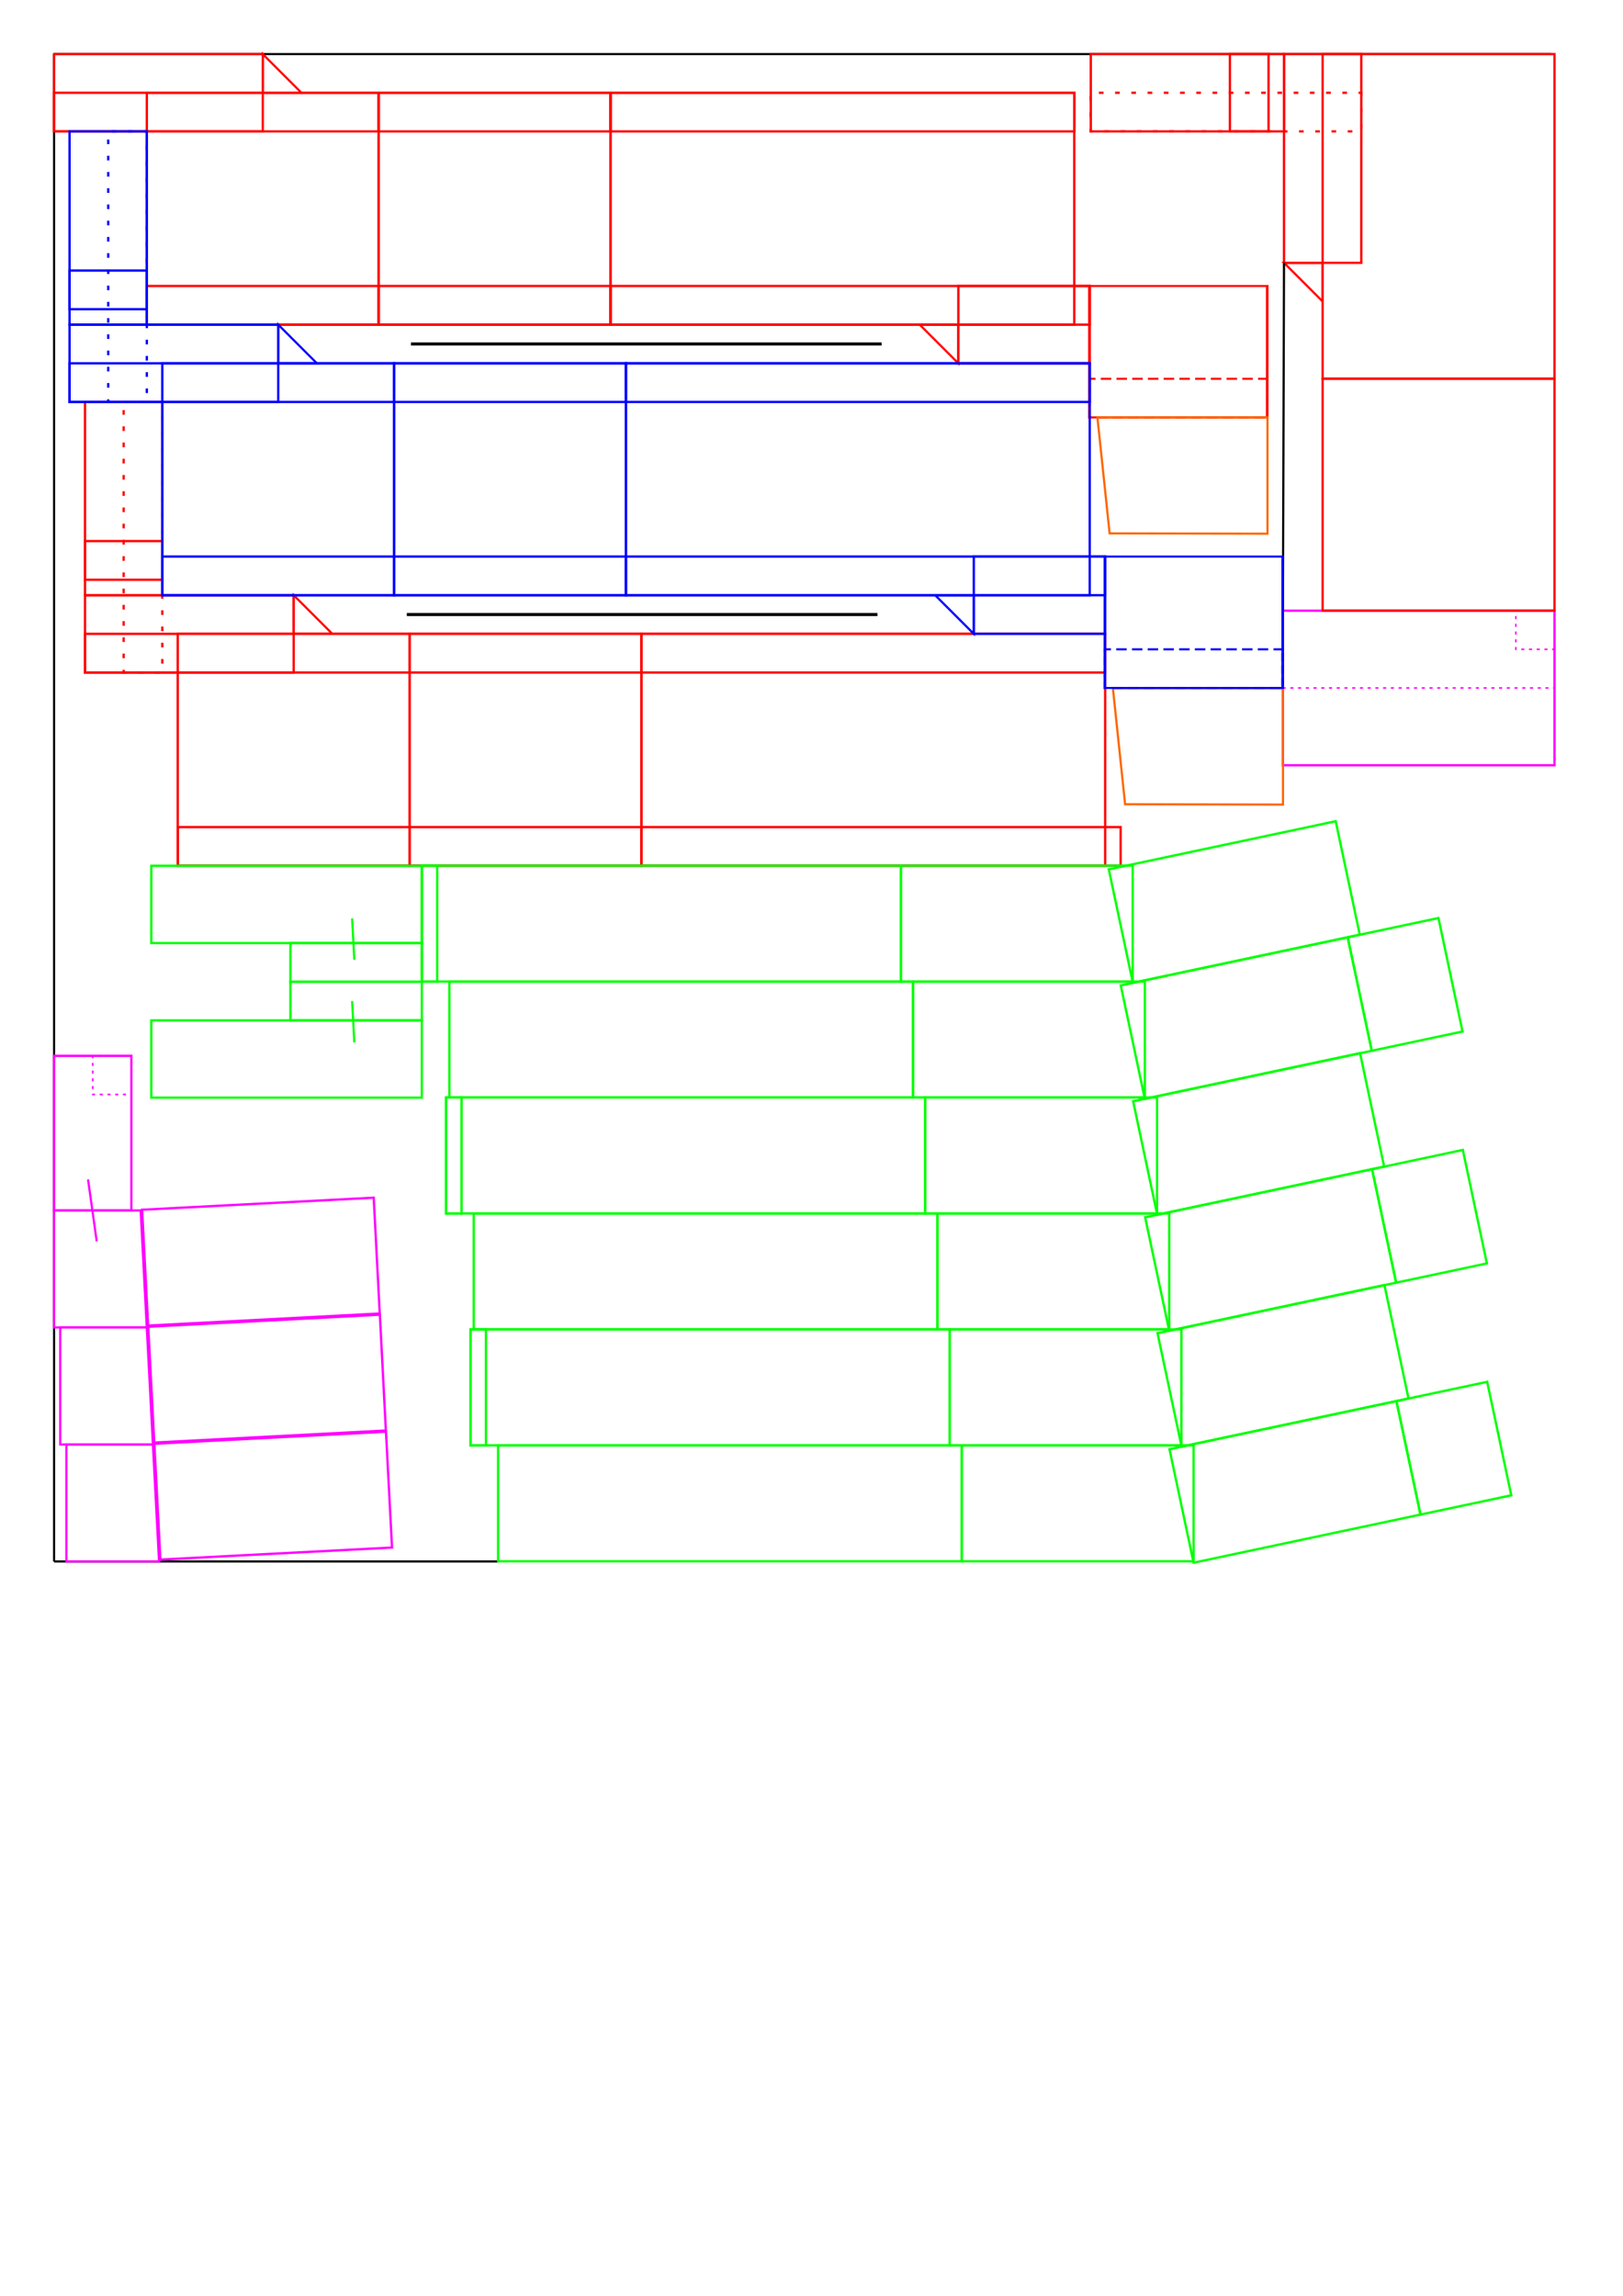 <?xml version="1.0" encoding="UTF-8" standalone="no"?>
<!-- Created with Inkscape (http://www.inkscape.org/) -->

<svg
   xmlns:dc="http://purl.org/dc/elements/1.1/"
   xmlns:cc="http://creativecommons.org/ns#"
   xmlns:rdf="http://www.w3.org/1999/02/22-rdf-syntax-ns#"
   xmlns:svg="http://www.w3.org/2000/svg"
   xmlns="http://www.w3.org/2000/svg"
   xmlns:sodipodi="http://sodipodi.sourceforge.net/DTD/sodipodi-0.dtd"
   xmlns:inkscape="http://www.inkscape.org/namespaces/inkscape"
   width="210mm"
   height="297mm"
   viewBox="0 0 744.094 1052.362"
   id="svg10705"
   version="1.1"
   inkscape:version="0.91 r13725"
   sodipodi:docname="miniphaser_P3.svg">
  <defs
     id="defs10707" />
  <sodipodi:namedview
     id="base"
     pagecolor="#ffffff"
     bordercolor="#666666"
     borderopacity="1.0"
     inkscape:pageopacity="0.0"
     inkscape:pageshadow="2"
     inkscape:zoom="1.6250272"
     inkscape:cx="543.8622"
     inkscape:cy="710.9902"
     inkscape:document-units="mm"
     inkscape:current-layer="layer1"
     showgrid="false"
     inkscape:object-paths="true"
     inkscape:snap-intersection-paths="true"
     inkscape:object-nodes="true"
     inkscape:snap-smooth-nodes="true"
     inkscape:snap-midpoints="false"
     inkscape:window-width="1280"
     inkscape:window-height="697"
     inkscape:window-x="-8"
     inkscape:window-y="-8"
     inkscape:window-maximized="1"
     inkscape:snap-global="true"
     inkscape:snap-object-midpoints="true"
     showguides="true"
     inkscape:snap-others="false"
     inkscape:snap-page="true"
     inkscape:snap-bbox="false"
     inkscape:bbox-nodes="true" />
  <g
     inkscape:label="Layer 1"
     inkscape:groupmode="layer"
     id="layer1">
    <path
       style="fill:none;fill-rule:evenodd;stroke:#000000;stroke-width:1px;stroke-linecap:butt;stroke-linejoin:miter;stroke-opacity:1"
       d="m 24.803,24.803 0,690.945"
       id="path5210"
       inkscape:connector-curvature="0" />
    <path
       style="fill:none;fill-rule:evenodd;stroke:#000000;stroke-width:1px;stroke-linecap:butt;stroke-linejoin:miter;stroke-opacity:1"
       d="m 24.803,24.803 686.315,0"
       id="path9193"
       inkscape:connector-curvature="0" />
    <g
       id="g9644"
       transform="translate(0,220)">
      <g
         id="g6057"
         transform="matrix(0,-1,-1,0,1133.549,995.584)">
        <rect
           transform="scale(-1,-1)"
           y="-853.628"
           x="-1173.064"
           height="212.598"
           width="17.717"
           id="rect6059"
           style="fill:none;fill-opacity:1;stroke:#ff0000;stroke-width:1.063;stroke-linecap:square;stroke-miterlimit:4;stroke-dasharray:none;stroke-dashoffset:0;stroke-opacity:1" />
        <rect
           transform="scale(-1,-1)"
           style="fill:none;fill-opacity:1;stroke:#ff0000;stroke-width:1.063;stroke-linecap:square;stroke-miterlimit:4;stroke-dasharray:none;stroke-dashoffset:0;stroke-opacity:1"
           id="rect6061"
           width="17.717"
           height="219.685"
           x="-1084.481"
           y="-853.628" />
        <rect
           transform="scale(-1,-1)"
           y="-694.179"
           x="-1084.481"
           height="60.236"
           width="35.433"
           id="rect6063"
           style="fill:none;fill-opacity:1;stroke:#ff0000;stroke-width:1.063;stroke-linecap:square;stroke-miterlimit:4;stroke-dasharray:none;stroke-dashoffset:0;stroke-opacity:1" />
        <path
           inkscape:connector-curvature="0"
           id="path6065"
           d="m 1066.765,711.896 -17.716,-17.717 17.716,0 z"
           style="fill:none;fill-rule:evenodd;stroke:#ff0000;stroke-width:1px;stroke-linecap:butt;stroke-linejoin:miter;stroke-opacity:1" />
        <rect
           y="-853.628"
           x="-1173.064"
           height="212.598"
           width="106.299"
           id="rect6067"
           style="fill:none;fill-opacity:1;stroke:#ff0000;stroke-width:1.063;stroke-linecap:square;stroke-miterlimit:4;stroke-dasharray:none;stroke-dashoffset:0;stroke-opacity:1"
           transform="scale(-1,-1)" />
      </g>
      <g
         transform="matrix(0,-1,-1,0,1133.549,995.584)"
         id="g6077">
        <rect
           transform="scale(-1,-1)"
           style="fill:none;fill-opacity:1;stroke:#ff0000;stroke-width:1.063;stroke-linecap:square;stroke-miterlimit:4;stroke-dasharray:none;stroke-dashoffset:0;stroke-opacity:1"
           id="rect6079"
           width="106.299"
           height="106.299"
           x="-1173.064"
           y="-959.927" />
        <rect
           style="fill:none;fill-opacity:1;stroke:#ff0000;stroke-width:1.063;stroke-linecap:square;stroke-miterlimit:4;stroke-dasharray:none;stroke-dashoffset:0;stroke-opacity:1"
           id="rect6081"
           width="17.717"
           height="106.299"
           x="-1173.064"
           y="-959.927"
           transform="scale(-1,-1)" />
        <rect
           transform="scale(-1,-1)"
           y="-959.927"
           x="-1084.481"
           height="106.299"
           width="17.717"
           id="rect6083"
           style="fill:none;fill-opacity:1;stroke:#ff0000;stroke-width:1.063;stroke-linecap:square;stroke-miterlimit:4;stroke-dasharray:none;stroke-dashoffset:0;stroke-opacity:1" />
      </g>
      <rect
         transform="matrix(0,-1,-1,0,0,0)"
         y="-173.622"
         x="71.181"
         height="106.299"
         width="17.717"
         id="rect6087"
         style="fill:none;fill-opacity:1;stroke:#ff0000;stroke-width:1.063;stroke-linecap:square;stroke-miterlimit:4;stroke-dasharray:none;stroke-dashoffset:0;stroke-opacity:1" />
      <rect
         transform="matrix(0,-1,-1,0,0,0)"
         style="fill:none;fill-opacity:1;stroke:#ff0000;stroke-width:1.063;stroke-linecap:square;stroke-miterlimit:4;stroke-dasharray:none;stroke-dashoffset:0;stroke-opacity:1"
         id="rect6089"
         width="106.299"
         height="106.299"
         x="71.181"
         y="-173.622" />
      <rect
         transform="matrix(0,-1,-1,0,0,0)"
         style="fill:none;fill-opacity:1;stroke:#ff0000;stroke-width:1.063;stroke-linecap:square;stroke-miterlimit:4;stroke-dasharray:none;stroke-dashoffset:0;stroke-opacity:1"
         id="rect6091"
         width="17.717"
         height="148.819"
         x="159.764"
         y="-173.622" />
      <g
         id="g9639">
        <g
           id="g6129"
           transform="matrix(0,-1,-1.278,0,1309.644,1566.686)">
          <rect
             y="-1613.064"
             x="570.163"
             height="17.716"
             width="63.78"
             id="rect6071"
             style="fill:none;fill-opacity:1;stroke:#ff0000;stroke-width:0.94;stroke-linecap:square;stroke-miterlimit:4;stroke-dasharray:2.821, 2.821;stroke-dashoffset:0;stroke-opacity:1"
             transform="matrix(0,1,-1,0,0,0)" />
          <rect
             transform="matrix(0,1,-1,0,0,0)"
             style="fill:none;fill-opacity:1;stroke:#ff0000;stroke-width:0.94;stroke-linecap:square;stroke-miterlimit:4;stroke-dasharray:none;stroke-dashoffset:0;stroke-opacity:1"
             id="rect6075"
             width="63.78"
             height="60.236"
             x="570.163"
             y="-1655.584" />
        </g>
      </g>
      <g
         transform="translate(56.693,125.472)"
         id="g8924">
        <rect
           y="-63.78"
           x="285.236"
           height="95.669"
           width="35.433"
           id="rect6624-5"
           style="fill:none;fill-opacity:1;stroke:#ff0000;stroke-width:1.063;stroke-linecap:square;stroke-miterlimit:4;stroke-dasharray:none;stroke-dashoffset:0;stroke-opacity:1"
           transform="matrix(0,-1,-1,0,0,0)" />
        <path
           inkscape:connector-curvature="0"
           id="path6632-4"
           d="m 81.496,-302.953 -17.717,-17.717 0,17.717 z"
           style="fill:none;fill-rule:evenodd;stroke:#ff0000;stroke-width:1px;stroke-linecap:butt;stroke-linejoin:miter;stroke-opacity:1" />
      </g>
    </g>
    <g
       id="g6157"
       transform="translate(155.984,-17.717)">
      <g
         transform="translate(571.102,-5.22e-5)"
         id="g6159">
        <rect
           style="fill:none;fill-opacity:1;stroke:#ff0000;stroke-width:1.063;stroke-linecap:square;stroke-miterlimit:4;stroke-dasharray:none;stroke-dashoffset:0;stroke-opacity:1"
           id="rect6161"
           width="17.717"
           height="212.598"
           x="-1173.064"
           y="-853.628"
           transform="scale(-1,-1)" />
        <rect
           y="-853.628"
           x="-1084.481"
           height="219.685"
           width="17.717"
           id="rect6163"
           style="fill:none;fill-opacity:1;stroke:#ff0000;stroke-width:1.063;stroke-linecap:square;stroke-miterlimit:4;stroke-dasharray:none;stroke-dashoffset:0;stroke-opacity:1"
           transform="scale(-1,-1)" />
        <rect
           style="fill:none;fill-opacity:1;stroke:#ff0000;stroke-width:1.063;stroke-linecap:square;stroke-miterlimit:4;stroke-dasharray:none;stroke-dashoffset:0;stroke-opacity:1"
           id="rect6165"
           width="35.433"
           height="60.236"
           x="-1084.481"
           y="-694.179"
           transform="scale(-1,-1)" />
        <path
           style="fill:none;fill-rule:evenodd;stroke:#ff0000;stroke-width:1px;stroke-linecap:butt;stroke-linejoin:miter;stroke-opacity:1"
           d="m 1066.765,711.896 -17.716,-17.717 17.716,0 z"
           id="path6167"
           inkscape:connector-curvature="0" />
        <rect
           transform="scale(-1,-1)"
           style="fill:none;fill-opacity:1;stroke:#ff0000;stroke-width:1.063;stroke-linecap:square;stroke-miterlimit:4;stroke-dasharray:none;stroke-dashoffset:0;stroke-opacity:1"
           id="rect6169"
           width="106.299"
           height="212.598"
           x="-1173.064"
           y="-853.628" />
      </g>
      <g
         id="g6171">
        <rect
           y="-1613.064"
           x="570.163"
           height="17.716"
           width="63.78"
           id="rect6173"
           style="fill:none;fill-opacity:1;stroke:#ff0000;stroke-width:1.063;stroke-linecap:square;stroke-miterlimit:4;stroke-dasharray:3.189, 3.189;stroke-dashoffset:0;stroke-opacity:1"
           transform="matrix(0,1,-1,0,0,0)" />
        <rect
           transform="matrix(0,1,-1,0,0,0)"
           style="fill:none;fill-opacity:1;stroke:#ff0000;stroke-width:1.063;stroke-linecap:square;stroke-miterlimit:4;stroke-dasharray:none;stroke-dashoffset:0;stroke-opacity:1"
           id="rect6175"
           width="63.78"
           height="60.236"
           x="570.163"
           y="-1655.584" />
      </g>
      <g
         id="g6177"
         transform="translate(571.102,-1.132e-4)">
        <rect
           y="-959.927"
           x="-1173.064"
           height="106.299"
           width="106.299"
           id="rect6179"
           style="fill:none;fill-opacity:1;stroke:#ff0000;stroke-width:1.063;stroke-linecap:square;stroke-miterlimit:4;stroke-dasharray:none;stroke-dashoffset:0;stroke-opacity:1"
           transform="scale(-1,-1)" />
        <rect
           transform="scale(-1,-1)"
           y="-959.927"
           x="-1173.064"
           height="106.299"
           width="17.717"
           id="rect6181"
           style="fill:none;fill-opacity:1;stroke:#ff0000;stroke-width:1.063;stroke-linecap:square;stroke-miterlimit:4;stroke-dasharray:none;stroke-dashoffset:0;stroke-opacity:1" />
        <rect
           style="fill:none;fill-opacity:1;stroke:#ff0000;stroke-width:1.063;stroke-linecap:square;stroke-miterlimit:4;stroke-dasharray:none;stroke-dashoffset:0;stroke-opacity:1"
           id="rect6183"
           width="17.717"
           height="106.299"
           x="-1084.481"
           y="-959.927"
           transform="scale(-1,-1)" />
      </g>
      <g
         transform="translate(837.113,776.488)"
         id="g6185">
        <rect
           y="183.44"
           x="800.754"
           height="106.299"
           width="17.717"
           id="rect6187"
           style="fill:none;fill-opacity:1;stroke:#ff0000;stroke-width:1.063;stroke-linecap:square;stroke-miterlimit:4;stroke-dasharray:none;stroke-dashoffset:0;stroke-opacity:1" />
        <rect
           style="fill:none;fill-opacity:1;stroke:#ff0000;stroke-width:1.063;stroke-linecap:square;stroke-miterlimit:4;stroke-dasharray:none;stroke-dashoffset:0;stroke-opacity:1"
           id="rect6189"
           width="106.299"
           height="106.299"
           x="800.755"
           y="183.44" />
        <rect
           style="fill:none;fill-opacity:1;stroke:#ff0000;stroke-width:1.063;stroke-linecap:square;stroke-miterlimit:4;stroke-dasharray:none;stroke-dashoffset:0;stroke-opacity:1"
           id="rect6191"
           width="17.717"
           height="148.819"
           x="889.337"
           y="183.44" />
        <rect
           y="236.589"
           x="889.337"
           height="95.669"
           width="35.433"
           id="rect6193"
           style="fill:none;fill-opacity:1;stroke:#ff0000;stroke-width:1.063;stroke-linecap:square;stroke-miterlimit:4;stroke-dasharray:none;stroke-dashoffset:0;stroke-opacity:1" />
        <rect
           y="889.337"
           x="-314.542"
           height="124.016"
           width="17.717"
           id="rect6195"
           style="fill:none;fill-opacity:1;stroke:#ff0000;stroke-width:1.063;stroke-linecap:square;stroke-miterlimit:4;stroke-dasharray:1.063, 6.378;stroke-dashoffset:0;stroke-opacity:1"
           transform="matrix(0,-1,1,0,0,0)" />
        <rect
           transform="matrix(0,-1,1,0,0,0)"
           style="fill:none;fill-opacity:1;stroke:#ff0000;stroke-width:1.063;stroke-linecap:square;stroke-miterlimit:4;stroke-dasharray:none;stroke-dashoffset:0;stroke-opacity:1"
           id="rect6197"
           width="35.433"
           height="88.583"
           x="-332.258"
           y="924.77" />
        <rect
           y="296.825"
           x="931.857"
           height="35.433"
           width="17.717"
           id="rect6199"
           style="fill:none;fill-opacity:1;stroke:#ff0000;stroke-width:1.063;stroke-linecap:square;stroke-miterlimit:4;stroke-dasharray:none;stroke-dashoffset:0;stroke-opacity:1" />
        <path
           inkscape:connector-curvature="0"
           id="path6201"
           d="m 907.054,218.873 17.717,17.717 -17.717,0 z"
           style="fill:none;fill-rule:evenodd;stroke:#ff0000;stroke-width:1px;stroke-linecap:butt;stroke-linejoin:miter;stroke-opacity:1" />
      </g>
    </g>
    <g
       id="g6133-1"
       transform="translate(629.537,0.462)">
      <g
         id="g6057-9"
         transform="translate(571.102,-5.22e-5)">
        <rect
           transform="scale(-1,-1)"
           y="-853.628"
           x="-1173.064"
           height="212.598"
           width="17.717"
           id="rect6059-8"
           style="fill:none;fill-opacity:1;stroke:#ff0000;stroke-width:1.063;stroke-linecap:square;stroke-miterlimit:4;stroke-dasharray:none;stroke-dashoffset:0;stroke-opacity:1" />
        <rect
           transform="scale(-1,-1)"
           style="fill:none;fill-opacity:1;stroke:#ff0000;stroke-width:1.063;stroke-linecap:square;stroke-miterlimit:4;stroke-dasharray:none;stroke-dashoffset:0;stroke-opacity:1"
           id="rect6061-6"
           width="17.717"
           height="219.685"
           x="-1084.481"
           y="-853.628" />
        <rect
           transform="scale(-1,-1)"
           y="-694.179"
           x="-1084.481"
           height="60.236"
           width="35.433"
           id="rect6063-5"
           style="fill:none;fill-opacity:1;stroke:#ff0000;stroke-width:1.063;stroke-linecap:square;stroke-miterlimit:4;stroke-dasharray:none;stroke-dashoffset:0;stroke-opacity:1" />
        <path
           inkscape:connector-curvature="0"
           id="path6065-9"
           d="m 1066.765,711.896 -17.716,-17.717 17.716,0 z"
           style="fill:none;fill-rule:evenodd;stroke:#ff0000;stroke-width:1px;stroke-linecap:butt;stroke-linejoin:miter;stroke-opacity:1" />
        <rect
           y="-853.628"
           x="-1173.064"
           height="212.598"
           width="106.299"
           id="rect6067-0"
           style="fill:none;fill-opacity:1;stroke:#ff0000;stroke-width:1.063;stroke-linecap:square;stroke-miterlimit:4;stroke-dasharray:none;stroke-dashoffset:0;stroke-opacity:1"
           transform="scale(-1,-1)" />
      </g>
      <g
         id="g6129-2">
        <rect
           transform="matrix(0,1,-1,0,0,0)"
           style="fill:none;fill-opacity:1;stroke:#ff0000;stroke-width:1.063;stroke-linecap:square;stroke-miterlimit:4;stroke-dasharray:3.189, 3.189;stroke-dashoffset:0;stroke-opacity:1"
           id="rect6071-0"
           width="63.78"
           height="17.716"
           x="570.163"
           y="-1613.064" />
        <rect
           y="-1655.584"
           x="570.163"
           height="60.236"
           width="63.78"
           id="rect6075-0"
           style="fill:none;fill-opacity:1;stroke:#ff0000;stroke-width:1.063;stroke-linecap:square;stroke-miterlimit:4;stroke-dasharray:none;stroke-dashoffset:0;stroke-opacity:1"
           transform="matrix(0,1,-1,0,0,0)" />
      </g>
      <g
         transform="translate(571.102,-1.132e-4)"
         id="g6077-0">
        <rect
           transform="scale(-1,-1)"
           style="fill:none;fill-opacity:1;stroke:#ff0000;stroke-width:1.063;stroke-linecap:square;stroke-miterlimit:4;stroke-dasharray:none;stroke-dashoffset:0;stroke-opacity:1"
           id="rect6079-2"
           width="106.299"
           height="106.299"
           x="-1173.064"
           y="-959.927" />
        <rect
           style="fill:none;fill-opacity:1;stroke:#ff0000;stroke-width:1.063;stroke-linecap:square;stroke-miterlimit:4;stroke-dasharray:none;stroke-dashoffset:0;stroke-opacity:1"
           id="rect6081-0"
           width="17.717"
           height="106.299"
           x="-1173.064"
           y="-959.927"
           transform="scale(-1,-1)" />
        <rect
           transform="scale(-1,-1)"
           y="-959.927"
           x="-1084.481"
           height="106.299"
           width="17.717"
           id="rect6083-9"
           style="fill:none;fill-opacity:1;stroke:#ff0000;stroke-width:1.063;stroke-linecap:square;stroke-miterlimit:4;stroke-dasharray:none;stroke-dashoffset:0;stroke-opacity:1" />
      </g>
      <g
         id="g6085-1"
         transform="translate(837.113,776.488)">
        <rect
           style="fill:none;fill-opacity:1;stroke:#ff0000;stroke-width:1.063;stroke-linecap:square;stroke-miterlimit:4;stroke-dasharray:none;stroke-dashoffset:0;stroke-opacity:1"
           id="rect6087-7"
           width="17.717"
           height="106.299"
           x="800.754"
           y="183.44" />
        <rect
           y="183.44"
           x="800.755"
           height="106.299"
           width="106.299"
           id="rect6089-2"
           style="fill:none;fill-opacity:1;stroke:#ff0000;stroke-width:1.063;stroke-linecap:square;stroke-miterlimit:4;stroke-dasharray:none;stroke-dashoffset:0;stroke-opacity:1" />
        <rect
           y="183.44"
           x="889.337"
           height="148.819"
           width="17.717"
           id="rect6091-9"
           style="fill:none;fill-opacity:1;stroke:#ff0000;stroke-width:1.063;stroke-linecap:square;stroke-miterlimit:4;stroke-dasharray:none;stroke-dashoffset:0;stroke-opacity:1" />
        <rect
           style="fill:none;fill-opacity:1;stroke:#ff0000;stroke-width:1.063;stroke-linecap:square;stroke-miterlimit:4;stroke-dasharray:none;stroke-dashoffset:0;stroke-opacity:1"
           id="rect6093-4"
           width="35.433"
           height="95.669"
           x="889.337"
           y="236.589" />
        <rect
           transform="matrix(0,-1,1,0,0,0)"
           style="fill:none;fill-opacity:1;stroke:#ff0000;stroke-width:1.063;stroke-linecap:square;stroke-miterlimit:4;stroke-dasharray:1.063, 6.378;stroke-dashoffset:0;stroke-opacity:1"
           id="rect6095-1"
           width="17.717"
           height="124.016"
           x="-314.542"
           y="889.337" />
        <rect
           y="924.77"
           x="-332.258"
           height="88.583"
           width="35.433"
           id="rect6097-2"
           style="fill:none;fill-opacity:1;stroke:#ff0000;stroke-width:1.063;stroke-linecap:square;stroke-miterlimit:4;stroke-dasharray:none;stroke-dashoffset:0;stroke-opacity:1"
           transform="matrix(0,-1,1,0,0,0)" />
        <rect
           style="fill:none;fill-opacity:1;stroke:#ff0000;stroke-width:1.063;stroke-linecap:square;stroke-miterlimit:4;stroke-dasharray:none;stroke-dashoffset:0;stroke-opacity:1"
           id="rect6099-1"
           width="17.717"
           height="35.433"
           x="931.857"
           y="296.825" />
        <path
           style="fill:none;fill-rule:evenodd;stroke:#ff0000;stroke-width:1px;stroke-linecap:butt;stroke-linejoin:miter;stroke-opacity:1"
           d="m 907.054,218.873 17.717,17.717 -17.717,0 z"
           id="path6101-8"
           inkscape:connector-curvature="0" />
      </g>
    </g>
    <g
       id="g8026"
       transform="translate(-29.718,1.392)">
      <rect
         transform="scale(-1,-1)"
         y="-472.425"
         x="-1805.148"
         height="35.433"
         width="124.016"
         id="rect8022"
         style="fill:none;fill-opacity:1;stroke:#00ff00;stroke-width:1.063;stroke-linecap:square;stroke-miterlimit:4;stroke-dasharray:none;stroke-dashoffset:0;stroke-opacity:1" />
      <rect
         style="fill:none;fill-opacity:1;stroke:#00ff00;stroke-width:1.063;stroke-linecap:square;stroke-miterlimit:4;stroke-dasharray:none;stroke-dashoffset:0;stroke-opacity:1"
         id="rect8024"
         width="60.236"
         height="17.717"
         x="-1805.148"
         y="-490.141"
         transform="scale(-1,-1)" />
    </g>
    <rect
       style="fill:none;fill-opacity:1;stroke:#00ff00;stroke-width:1.063;stroke-linecap:square;stroke-miterlimit:4;stroke-dasharray:none;stroke-dashoffset:0;stroke-opacity:1"
       id="rect5222"
       width="53.15"
       height="63.78"
       x="-491.533"
       y="1775.43"
       transform="matrix(0,-1,1,0,0,0)" />
    <g
       id="g7602"
       transform="matrix(-1,0,0,1,878.268,23.543)">
      <rect
         y="-584.173"
         x="355.591"
         height="219.685"
         width="17.717"
         id="rect6544"
         style="fill:none;fill-opacity:1;stroke:#ff0000;stroke-width:1.063;stroke-linecap:square;stroke-miterlimit:4;stroke-dasharray:none;stroke-dashoffset:0;stroke-opacity:1"
         transform="matrix(0,1,-1,0,0,0)" />
      <rect
         transform="matrix(0,1,-1,0,0,0)"
         style="fill:none;fill-opacity:1;stroke:#ff0000;stroke-width:1.063;stroke-linecap:square;stroke-miterlimit:4;stroke-dasharray:none;stroke-dashoffset:0;stroke-opacity:1"
         id="rect6550"
         width="106.299"
         height="212.598"
         x="267.008"
         y="-584.173" />
      <g
         transform="translate(120,-20)"
         id="g7586">
        <rect
           transform="matrix(0,1,-1,0,0,0)"
           y="-464.173"
           x="287.008"
           height="212.598"
           width="17.717"
           id="rect6542"
           style="fill:none;fill-opacity:1;stroke:#ff0000;stroke-width:1.063;stroke-linecap:square;stroke-miterlimit:4;stroke-dasharray:none;stroke-dashoffset:0;stroke-opacity:1" />
        <g
           id="g6558"
           transform="matrix(0,-1,1,0,-389.455,1460.072)">
          <rect
             y="-959.927"
             x="-1173.064"
             height="106.299"
             width="106.299"
             id="rect6560"
             style="fill:none;fill-opacity:1;stroke:#ff0000;stroke-width:1.063;stroke-linecap:square;stroke-miterlimit:4;stroke-dasharray:none;stroke-dashoffset:0;stroke-opacity:1"
             transform="scale(-1,-1)" />
          <rect
             transform="scale(-1,-1)"
             y="-959.927"
             x="-1173.064"
             height="106.299"
             width="17.717"
             id="rect6562"
             style="fill:none;fill-opacity:1;stroke:#ff0000;stroke-width:1.063;stroke-linecap:square;stroke-miterlimit:4;stroke-dasharray:none;stroke-dashoffset:0;stroke-opacity:1" />
          <rect
             style="fill:none;fill-opacity:1;stroke:#ff0000;stroke-width:1.063;stroke-linecap:square;stroke-miterlimit:4;stroke-dasharray:none;stroke-dashoffset:0;stroke-opacity:1"
             id="rect6564"
             width="17.717"
             height="106.299"
             x="-1084.481"
             y="-959.927"
             transform="scale(-1,-1)" />
        </g>
        <g
           transform="matrix(0,-1,1,0,387.033,1194.062)"
           id="g6566">
          <rect
             y="183.44"
             x="800.754"
             height="106.299"
             width="17.717"
             id="rect6568"
             style="fill:none;fill-opacity:1;stroke:#ff0000;stroke-width:1.063;stroke-linecap:square;stroke-miterlimit:4;stroke-dasharray:none;stroke-dashoffset:0;stroke-opacity:1" />
          <rect
             style="fill:none;fill-opacity:1;stroke:#ff0000;stroke-width:1.063;stroke-linecap:square;stroke-miterlimit:4;stroke-dasharray:none;stroke-dashoffset:0;stroke-opacity:1"
             id="rect6570"
             width="106.299"
             height="106.299"
             x="800.755"
             y="183.44" />
          <rect
             style="fill:none;fill-opacity:1;stroke:#ff0000;stroke-width:1.063;stroke-linecap:square;stroke-miterlimit:4;stroke-dasharray:none;stroke-dashoffset:0;stroke-opacity:1"
             id="rect6572"
             width="17.717"
             height="148.819"
             x="889.337"
             y="183.44" />
          <rect
             y="236.589"
             x="889.337"
             height="95.669"
             width="35.433"
             id="rect6574"
             style="fill:none;fill-opacity:1;stroke:#ff0000;stroke-width:1.063;stroke-linecap:square;stroke-miterlimit:4;stroke-dasharray:none;stroke-dashoffset:0;stroke-opacity:1" />
          <rect
             y="889.337"
             x="-314.542"
             height="124.016"
             width="17.717"
             id="rect6576"
             style="fill:none;fill-opacity:1;stroke:#ff0000;stroke-width:1.063;stroke-linecap:square;stroke-miterlimit:4;stroke-dasharray:1.063, 6.378;stroke-dashoffset:0;stroke-opacity:1"
             transform="matrix(0,-1,1,0,0,0)" />
          <rect
             transform="matrix(0,-1,1,0,0,0)"
             style="fill:none;fill-opacity:1;stroke:#ff0000;stroke-width:1.063;stroke-linecap:square;stroke-miterlimit:4;stroke-dasharray:none;stroke-dashoffset:0;stroke-opacity:1"
             id="rect6578"
             width="35.433"
             height="88.583"
             x="-332.258"
             y="924.77" />
          <rect
             y="296.825"
             x="931.857"
             height="35.433"
             width="17.717"
             id="rect6580"
             style="fill:none;fill-opacity:1;stroke:#ff0000;stroke-width:1.063;stroke-linecap:square;stroke-miterlimit:4;stroke-dasharray:none;stroke-dashoffset:0;stroke-opacity:1" />
          <path
             inkscape:connector-curvature="0"
             id="path6582"
             d="m 907.054,218.873 17.717,17.717 -17.717,0 z"
             style="fill:none;fill-rule:evenodd;stroke:#ff0000;stroke-width:1px;stroke-linecap:butt;stroke-linejoin:miter;stroke-opacity:1" />
        </g>
      </g>
    </g>
    <path
       style="fill:none;fill-rule:evenodd;stroke:#000000;stroke-width:1px;stroke-linecap:butt;stroke-linejoin:miter;stroke-opacity:1"
       d="m 228.399,715.748 -203.596,0"
       id="path7471"
       inkscape:connector-curvature="0" />
    <path
       style="fill:none;fill-rule:evenodd;stroke:#000000;stroke-width:1.417;stroke-linecap:butt;stroke-linejoin:miter;stroke-miterlimit:4;stroke-dasharray:none;stroke-opacity:1"
       d="M 404.191,157.677 188.417,157.677"
       id="path7651"
       inkscape:connector-curvature="0" />
    <path
       inkscape:connector-curvature="0"
       id="path7653"
       d="m 402.29,281.693 -215.774,-1.5e-4"
       style="fill:none;fill-rule:evenodd;stroke:#000000;stroke-width:1.417;stroke-linecap:butt;stroke-linejoin:miter;stroke-miterlimit:4;stroke-dasharray:none;stroke-opacity:1" />
    <g
       id="g7043"
       transform="translate(1084.318,329.516)">
      <g
         transform="matrix(0.951,-0.309,0.309,0.951,-1118.414,-377.615)"
         style="stroke:#00ff00"
         id="g5422">
        <rect
           transform="matrix(-0.309,0.951,-0.951,-0.309,0,0)"
           style="fill:none;fill-opacity:1;stroke:#00ff00;stroke-width:1.063;stroke-linecap:square;stroke-miterlimit:4;stroke-dasharray:none;stroke-dashoffset:0;stroke-opacity:1"
           id="rect13060-1"
           width="53.15"
           height="106.299"
           x="551.249"
           y="-564.634" />
        <rect
           y="-532.933"
           x="655.435"
           height="106.299"
           width="53.15"
           id="rect5400"
           style="fill:none;fill-opacity:1;stroke:#00ff00;stroke-width:1.063;stroke-linecap:square;stroke-miterlimit:4;stroke-dasharray:none;stroke-dashoffset:0;stroke-opacity:1"
           transform="matrix(-0.105,0.995,-0.995,-0.105,0,0)" />
        <g
           style="stroke:#00ff00"
           id="g5418"
           transform="matrix(0.951,0.309,-0.309,0.951,210.579,-15.075)">
          <rect
             transform="matrix(0,1,-1,0,0,0)"
             style="fill:none;fill-opacity:1;stroke:#00ff00;stroke-width:1.063;stroke-linecap:square;stroke-miterlimit:4;stroke-dasharray:none;stroke-dashoffset:0;stroke-opacity:1"
             id="rect13064-6"
             width="53.15"
             height="219.685"
             x="630.658"
             y="-262.721" />
          <rect
             y="-50.122"
             x="630.658"
             height="7.087"
             width="53.15"
             id="rect5416"
             style="fill:none;fill-opacity:1;stroke:#00ff00;stroke-width:1.063;stroke-linecap:square;stroke-miterlimit:4;stroke-dasharray:none;stroke-dashoffset:0;stroke-opacity:1"
             transform="matrix(0,1,-1,0,0,0)" />
        </g>
      </g>
      <g
         transform="matrix(0.951,-0.309,0.309,0.951,-1136.238,-414.496)"
         style="stroke:#00ff00"
         id="g5429">
        <rect
           y="-588.045"
           x="641.279"
           height="106.299"
           width="53.15"
           id="rect5402"
           style="fill:none;fill-opacity:1;stroke:#00ff00;stroke-width:1.063;stroke-linecap:square;stroke-miterlimit:4;stroke-dasharray:none;stroke-dashoffset:0;stroke-opacity:1"
           transform="matrix(-0.309,0.951,-0.951,-0.309,0,0)" />
        <rect
           transform="matrix(-0.309,0.951,-0.951,-0.309,0,0)"
           style="fill:none;fill-opacity:1;stroke:#00ff00;stroke-width:1.063;stroke-linecap:square;stroke-miterlimit:4;stroke-dasharray:none;stroke-dashoffset:0;stroke-opacity:1"
           id="rect5404"
           width="53.15"
           height="212.598"
           x="641.279"
           y="-481.746" />
        <g
           style="stroke:#00ff00"
           id="g5412"
           transform="matrix(0.995,0.105,-0.105,0.995,88.04,-37.345)">
          <rect
             y="-453.459"
             x="794.709"
             height="106.299"
             width="53.15"
             id="rect5406"
             style="fill:none;fill-opacity:1;stroke:#00ff00;stroke-width:1.063;stroke-linecap:square;stroke-miterlimit:4;stroke-dasharray:none;stroke-dashoffset:0;stroke-opacity:1"
             transform="matrix(0,1,-1,0,0,0)" />
          <rect
             transform="matrix(0,1,-1,0,0,0)"
             style="fill:none;fill-opacity:1;stroke:#00ff00;stroke-width:1.063;stroke-linecap:square;stroke-miterlimit:4;stroke-dasharray:none;stroke-dashoffset:0;stroke-opacity:1"
             id="rect5410"
             width="53.15"
             height="42.52"
             x="794.709"
             y="-495.979" />
        </g>
      </g>
      <g
         id="g6957"
         style="stroke:#00ff00"
         transform="matrix(0.951,-0.309,0.309,0.951,-1125.066,-308.197)">
        <rect
           transform="matrix(-0.309,0.951,-0.951,-0.309,0,0)"
           style="fill:none;fill-opacity:1;stroke:#00ff00;stroke-width:1.063;stroke-linecap:square;stroke-miterlimit:4;stroke-dasharray:none;stroke-dashoffset:0;stroke-opacity:1"
           id="rect6959"
           width="53.15"
           height="106.299"
           x="641.279"
           y="-588.045" />
        <rect
           y="-481.746"
           x="641.279"
           height="212.598"
           width="53.15"
           id="rect6961"
           style="fill:none;fill-opacity:1;stroke:#00ff00;stroke-width:1.063;stroke-linecap:square;stroke-miterlimit:4;stroke-dasharray:none;stroke-dashoffset:0;stroke-opacity:1"
           transform="matrix(-0.309,0.951,-0.951,-0.309,0,0)" />
        <g
           transform="matrix(0.995,0.105,-0.105,0.995,88.04,-37.345)"
           id="g6963"
           style="stroke:#00ff00">
          <rect
             transform="matrix(0,1,-1,0,0,0)"
             style="fill:none;fill-opacity:1;stroke:#00ff00;stroke-width:1.063;stroke-linecap:square;stroke-miterlimit:4;stroke-dasharray:none;stroke-dashoffset:0;stroke-opacity:1"
             id="rect6965"
             width="53.15"
             height="106.299"
             x="794.709"
             y="-453.459" />
          <rect
             y="-495.979"
             x="794.709"
             height="42.52"
             width="53.15"
             id="rect6967"
             style="fill:none;fill-opacity:1;stroke:#00ff00;stroke-width:1.063;stroke-linecap:square;stroke-miterlimit:4;stroke-dasharray:none;stroke-dashoffset:0;stroke-opacity:1"
             transform="matrix(0,1,-1,0,0,0)" />
        </g>
      </g>
      <g
         id="g6969"
         style="stroke:#00ff00"
         transform="matrix(0.951,-0.309,0.309,0.951,-1107.241,-271.316)">
        <rect
           y="-564.634"
           x="551.249"
           height="106.299"
           width="53.15"
           id="rect6971"
           style="fill:none;fill-opacity:1;stroke:#00ff00;stroke-width:1.063;stroke-linecap:square;stroke-miterlimit:4;stroke-dasharray:none;stroke-dashoffset:0;stroke-opacity:1"
           transform="matrix(-0.309,0.951,-0.951,-0.309,0,0)" />
        <rect
           transform="matrix(-0.105,0.995,-0.995,-0.105,0,0)"
           style="fill:none;fill-opacity:1;stroke:#00ff00;stroke-width:1.063;stroke-linecap:square;stroke-miterlimit:4;stroke-dasharray:none;stroke-dashoffset:0;stroke-opacity:1"
           id="rect6973"
           width="53.15"
           height="106.299"
           x="655.435"
           y="-532.933" />
        <g
           transform="matrix(0.951,0.309,-0.309,0.951,210.579,-15.075)"
           id="g6975"
           style="stroke:#00ff00">
          <rect
             y="-262.721"
             x="630.658"
             height="219.685"
             width="53.15"
             id="rect6977"
             style="fill:none;fill-opacity:1;stroke:#00ff00;stroke-width:1.063;stroke-linecap:square;stroke-miterlimit:4;stroke-dasharray:none;stroke-dashoffset:0;stroke-opacity:1"
             transform="matrix(0,1,-1,0,0,0)" />
          <rect
             transform="matrix(0,1,-1,0,0,0)"
             style="fill:none;fill-opacity:1;stroke:#00ff00;stroke-width:1.063;stroke-linecap:square;stroke-miterlimit:4;stroke-dasharray:none;stroke-dashoffset:0;stroke-opacity:1"
             id="rect6979"
             width="53.15"
             height="7.087"
             x="630.658"
             y="-50.122" />
        </g>
      </g>
      <g
         id="g6981"
         style="stroke:#00ff00"
         transform="matrix(0.951,-0.309,0.309,0.951,-1147.411,-520.795)">
        <rect
           transform="matrix(-0.309,0.951,-0.951,-0.309,0,0)"
           style="fill:none;fill-opacity:1;stroke:#00ff00;stroke-width:1.063;stroke-linecap:square;stroke-miterlimit:4;stroke-dasharray:none;stroke-dashoffset:0;stroke-opacity:1"
           id="rect6983"
           width="53.15"
           height="106.299"
           x="641.279"
           y="-588.045" />
        <rect
           y="-481.746"
           x="641.279"
           height="212.598"
           width="53.15"
           id="rect6985"
           style="fill:none;fill-opacity:1;stroke:#00ff00;stroke-width:1.063;stroke-linecap:square;stroke-miterlimit:4;stroke-dasharray:none;stroke-dashoffset:0;stroke-opacity:1"
           transform="matrix(-0.309,0.951,-0.951,-0.309,0,0)" />
        <g
           transform="matrix(0.995,0.105,-0.105,0.995,88.04,-37.345)"
           id="g6987"
           style="stroke:#00ff00">
          <rect
             transform="matrix(0,1,-1,0,0,0)"
             style="fill:none;fill-opacity:1;stroke:#00ff00;stroke-width:1.063;stroke-linecap:square;stroke-miterlimit:4;stroke-dasharray:none;stroke-dashoffset:0;stroke-opacity:1"
             id="rect6989"
             width="53.15"
             height="106.299"
             x="794.709"
             y="-453.459" />
          <rect
             y="-495.979"
             x="794.709"
             height="42.52"
             width="53.15"
             id="rect6991"
             style="fill:none;fill-opacity:1;stroke:#00ff00;stroke-width:1.063;stroke-linecap:square;stroke-miterlimit:4;stroke-dasharray:none;stroke-dashoffset:0;stroke-opacity:1"
             transform="matrix(0,1,-1,0,0,0)" />
        </g>
      </g>
      <g
         id="g6993"
         style="stroke:#00ff00"
         transform="matrix(0.951,-0.309,0.309,0.951,-1129.586,-483.915)">
        <rect
           y="-564.634"
           x="551.249"
           height="106.299"
           width="53.15"
           id="rect6995"
           style="fill:none;fill-opacity:1;stroke:#00ff00;stroke-width:1.063;stroke-linecap:square;stroke-miterlimit:4;stroke-dasharray:none;stroke-dashoffset:0;stroke-opacity:1"
           transform="matrix(-0.309,0.951,-0.951,-0.309,0,0)" />
        <rect
           transform="matrix(-0.105,0.995,-0.995,-0.105,0,0)"
           style="fill:none;fill-opacity:1;stroke:#00ff00;stroke-width:1.063;stroke-linecap:square;stroke-miterlimit:4;stroke-dasharray:none;stroke-dashoffset:0;stroke-opacity:1"
           id="rect6997"
           width="53.15"
           height="106.299"
           x="655.435"
           y="-532.933" />
        <g
           transform="matrix(0.951,0.309,-0.309,0.951,210.579,-15.075)"
           id="g6999"
           style="stroke:#00ff00">
          <rect
             y="-262.721"
             x="630.658"
             height="219.685"
             width="53.15"
             id="rect7001"
             style="fill:none;fill-opacity:1;stroke:#00ff00;stroke-width:1.063;stroke-linecap:square;stroke-miterlimit:4;stroke-dasharray:none;stroke-dashoffset:0;stroke-opacity:1"
             transform="matrix(0,1,-1,0,0,0)" />
          <rect
             transform="matrix(0,1,-1,0,0,0)"
             style="fill:none;fill-opacity:1;stroke:#00ff00;stroke-width:1.063;stroke-linecap:square;stroke-miterlimit:4;stroke-dasharray:none;stroke-dashoffset:0;stroke-opacity:1"
             id="rect7003"
             width="53.15"
             height="7.087"
             x="630.658"
             y="-50.122" />
        </g>
      </g>
    </g>
    <g
       id="g5666-9"
       transform="matrix(1,0,0,-1,-419.977,2069.199)">
      <rect
         transform="matrix(-0.052,0.999,-0.999,-0.052,0,0)"
         style="fill:none;fill-opacity:1;stroke:#ff00ff;stroke-width:1.063;stroke-linecap:square;stroke-miterlimit:4;stroke-dasharray:none;stroke-dashoffset:0;stroke-opacity:1"
         id="rect5622-8"
         width="53.15"
         height="106.299"
         x="1326.358"
         y="-669.341" />
      <path
         inkscape:connector-curvature="0"
         id="path5651-8"
         d="m 492.883,1353.451 -2.811,53.634 -39.67,-10e-5 0,-53.633 z"
         style="fill:none;fill-rule:evenodd;stroke:#ff00ff;stroke-width:1px;stroke-linecap:butt;stroke-linejoin:miter;stroke-opacity:1" />
    </g>
    <g
       transform="matrix(1,0,0,-1,-422.788,2015.565)"
       id="g7454">
      <rect
         y="-669.341"
         x="1326.358"
         height="106.299"
         width="53.15"
         id="rect7456"
         style="fill:none;fill-opacity:1;stroke:#ff00ff;stroke-width:1.063;stroke-linecap:square;stroke-miterlimit:4;stroke-dasharray:none;stroke-dashoffset:0;stroke-opacity:1"
         transform="matrix(-0.052,0.999,-0.999,-0.052,0,0)" />
      <path
         style="fill:none;fill-rule:evenodd;stroke:#ff00ff;stroke-width:1px;stroke-linecap:butt;stroke-linejoin:miter;stroke-opacity:1"
         d="m 492.883,1353.451 -2.811,53.634 -39.67,-10e-5 0,-53.633 z"
         id="path7458"
         inkscape:connector-curvature="0" />
    </g>
    <g
       id="g9450"
       transform="translate(-4.5951231e-5,-35.433)">
      <g
         transform="matrix(-1,0,0,-1,813.461,825.504)"
         id="g9195">
        <g
           id="g8026-5"
           transform="matrix(-1,0,0,1,2425.227,-150.07)">
          <rect
             transform="scale(-1,-1)"
             y="-472.425"
             x="-1805.148"
             height="35.433"
             width="124.016"
             id="rect8022-0"
             style="fill:none;fill-opacity:1;stroke:#00ff00;stroke-width:1.063;stroke-linecap:square;stroke-miterlimit:4;stroke-dasharray:none;stroke-dashoffset:0;stroke-opacity:1" />
          <rect
             style="fill:none;fill-opacity:1;stroke:#00ff00;stroke-width:1.063;stroke-linecap:square;stroke-miterlimit:4;stroke-dasharray:none;stroke-dashoffset:0;stroke-opacity:1"
             id="rect8024-5"
             width="60.236"
             height="17.717"
             x="-1805.148"
             y="-490.141"
             transform="scale(-1,-1)" />
        </g>
        <g
           transform="matrix(-1,0,0,-1,2425.227,830.213)"
           id="g6912">
          <rect
             style="fill:none;fill-opacity:1;stroke:#00ff00;stroke-width:1.063;stroke-linecap:square;stroke-miterlimit:4;stroke-dasharray:none;stroke-dashoffset:0;stroke-opacity:1"
             id="rect6915"
             width="124.016"
             height="35.433"
             x="-1805.148"
             y="-472.425"
             transform="scale(-1,-1)" />
          <rect
             transform="scale(-1,-1)"
             y="-490.141"
             x="-1805.148"
             height="17.717"
             width="60.236"
             id="rect6917"
             style="fill:none;fill-opacity:1;stroke:#00ff00;stroke-width:1.063;stroke-linecap:square;stroke-miterlimit:4;stroke-dasharray:none;stroke-dashoffset:0;stroke-opacity:1" />
        </g>
      </g>
      <path
         inkscape:connector-curvature="0"
         id="path9222"
         d="m 162.438,475.357 -0.997,-18.935"
         style="fill:none;fill-rule:evenodd;stroke:#00ff00;stroke-width:1px;stroke-linecap:butt;stroke-linejoin:miter;stroke-opacity:1" />
      <path
         inkscape:connector-curvature="0"
         id="path9224"
         d="m 162.438,513.226 -0.997,-18.935"
         style="fill:none;fill-rule:evenodd;stroke:#00ff00;stroke-width:1px;stroke-linecap:butt;stroke-linejoin:miter;stroke-opacity:1" />
    </g>
    <g
       transform="matrix(0,-1,1,0,-689.197,1213.201)"
       id="g9421">
      <rect
         y="-933.28"
         x="1277.386"
         height="35.433"
         width="124.5"
         id="rect8820"
         style="fill:none;fill-opacity:1;stroke:#ff00ff;stroke-width:0.709;stroke-linecap:square;stroke-miterlimit:4;stroke-dasharray:0.709, 2.835;stroke-dashoffset:0;stroke-opacity:1"
         transform="matrix(0,1,-1,0,0,0)" />
      <rect
         transform="matrix(0,1,-1,0,0,0)"
         style="fill:none;fill-opacity:1;stroke:#ff00ff;stroke-width:0.709;stroke-linecap:square;stroke-miterlimit:4;stroke-dasharray:0.709, 2.835;stroke-dashoffset:0;stroke-opacity:1"
         id="rect8822"
         width="17.717"
         height="17.717"
         x="1384.169"
         y="-933.28" />
      <rect
         transform="matrix(0,1,-1,0,0,0)"
         style="fill:none;fill-opacity:1;stroke:#ff00ff;stroke-width:1.063;stroke-linecap:square;stroke-miterlimit:4;stroke-dasharray:none;stroke-dashoffset:0;stroke-opacity:1"
         id="rect9413"
         width="124.5"
         height="70.866"
         x="1277.386"
         y="-933.28" />
    </g>
    <g
       id="g7742"
       transform="matrix(-1,0,0,1,644.578,-33.15)">
      <rect
         transform="scale(-1,1)"
         style="fill:none;fill-opacity:1;stroke:#ff0000;stroke-width:1.063;stroke-linecap:square;stroke-miterlimit:4;stroke-dasharray:none;stroke-dashoffset:0;stroke-opacity:1"
         id="rect6610"
         width="106.299"
         height="106.299"
         x="-38.189"
         y="206.772" />
      <rect
         transform="scale(1,-1)"
         y="-206.772"
         x="-68.11"
         height="148.819"
         width="106.299"
         id="rect6620"
         style="fill:none;fill-opacity:1;stroke:#ff0000;stroke-width:1.063;stroke-linecap:square;stroke-miterlimit:4;stroke-dasharray:none;stroke-dashoffset:0;stroke-opacity:1" />
      <rect
         transform="scale(1,-1)"
         style="fill:none;fill-opacity:1;stroke:#ff0000;stroke-width:1.063;stroke-linecap:square;stroke-miterlimit:4;stroke-dasharray:none;stroke-dashoffset:0;stroke-opacity:1"
         id="rect6624"
         width="35.433"
         height="95.669"
         x="20.473"
         y="-153.622" />
      <rect
         transform="matrix(0,1,1,0,0,0)"
         style="fill:none;fill-opacity:1;stroke:#ff0000;stroke-width:1.063;stroke-linecap:square;stroke-miterlimit:4;stroke-dasharray:1.063, 6.378;stroke-dashoffset:0;stroke-opacity:1"
         id="rect6626"
         width="17.717"
         height="124.016"
         x="75.669"
         y="20.473" />
      <rect
         y="55.906"
         x="57.953"
         height="88.583"
         width="35.433"
         id="rect6628"
         style="fill:none;fill-opacity:1;stroke:#ff0000;stroke-width:1.063;stroke-linecap:square;stroke-miterlimit:4;stroke-dasharray:none;stroke-dashoffset:0;stroke-opacity:1"
         transform="matrix(0,1,1,0,0,0)" />
      <rect
         transform="scale(1,-1)"
         style="fill:none;fill-opacity:1;stroke:#ff0000;stroke-width:1.063;stroke-linecap:square;stroke-miterlimit:4;stroke-dasharray:none;stroke-dashoffset:0;stroke-opacity:1"
         id="rect6630"
         width="17.717"
         height="35.433"
         x="62.992"
         y="-93.386" />
      <path
         style="fill:none;fill-rule:evenodd;stroke:#ff0000;stroke-width:1px;stroke-linecap:butt;stroke-linejoin:miter;stroke-opacity:1"
         d="m 38.189,171.339 17.717,-17.717 -17.717,0 z"
         id="path6632"
         inkscape:connector-curvature="0" />
    </g>
    <g
       id="g9537">
      <g
         transform="matrix(1,0,0,-1,-425.599,1961.932)"
         id="g5666">
        <rect
           y="-669.341"
           x="1326.358"
           height="106.299"
           width="53.15"
           id="rect5622"
           style="fill:none;fill-opacity:1;stroke:#ff00ff;stroke-width:1.063;stroke-linecap:square;stroke-miterlimit:4;stroke-dasharray:none;stroke-dashoffset:0;stroke-opacity:1"
           transform="matrix(-0.052,0.999,-0.999,-0.052,0,0)" />
        <path
           style="fill:none;fill-rule:evenodd;stroke:#ff00ff;stroke-width:1px;stroke-linecap:butt;stroke-linejoin:miter;stroke-opacity:1"
           d="m 492.883,1353.451 -2.811,53.634 -39.67,-10e-5 0,-53.633 z"
           id="path5651"
           inkscape:connector-curvature="0" />
      </g>
      <g
         style="stroke:#ff00ff"
         transform="matrix(1,0,0,-1,-436.07,2032.667)"
         id="g8814">
        <rect
           y="-496.306"
           x="1477.819"
           height="35.433"
           width="70.866"
           id="rect6912"
           style="fill:none;fill-opacity:1;stroke:#ff00ff;stroke-width:1.063;stroke-linecap:square;stroke-miterlimit:4;stroke-dasharray:none;stroke-dashoffset:0;stroke-opacity:1"
           transform="matrix(0,1,-1,0,0,0)" />
        <rect
           transform="matrix(0,1,-1,0,0,0)"
           style="fill:none;fill-opacity:1;stroke:#ff00ff;stroke-width:0.709;stroke-linecap:square;stroke-miterlimit:4;stroke-dasharray:0.709, 2.835;stroke-dashoffset:0;stroke-opacity:1"
           id="rect6914"
           width="17.717"
           height="17.717"
           x="1530.968"
           y="-496.306" />
      </g>
      <path
         inkscape:connector-curvature="0"
         id="path9535"
         d="m 40.36,540.631 3.986,28.402"
         style="fill:none;fill-rule:evenodd;stroke:#ff00ff;stroke-width:1px;stroke-linecap:butt;stroke-linejoin:miter;stroke-opacity:1" />
    </g>
    <path
       style="fill:none;fill-rule:evenodd;stroke:#000000;stroke-width:0.999;stroke-linecap:butt;stroke-linejoin:miter;stroke-miterlimit:4;stroke-dasharray:none;stroke-opacity:1"
       d="M 588.673,120.472 588.189,279.921"
       id="path9546"
       inkscape:connector-curvature="0" />
    <path
       sodipodi:nodetypes="ccccc"
       inkscape:connector-curvature="0"
       id="path9758"
       d="m 503.134,191.339 5.586,53.15 72.382,0.147 -1.6e-4,-53.297 z"
       style="fill:none;fill-rule:evenodd;stroke:#ff6600;stroke-width:1px;stroke-linecap:butt;stroke-linejoin:miter;stroke-opacity:1" />
    <path
       sodipodi:nodetypes="ccccc"
       inkscape:connector-curvature="0"
       id="path9758-8"
       d="m 510.236,315.501 5.586,53.15 72.382,0.147 -1.6e-4,-53.297 z"
       style="fill:none;fill-rule:evenodd;stroke:#ff6600;stroke-width:1px;stroke-linecap:butt;stroke-linejoin:miter;stroke-opacity:1" />
    <g
       id="g9688"
       transform="translate(0,380)">
      <g
         transform="matrix(0,-1,-1,0,1140.636,959.599)"
         id="g6490"
         style="stroke:#0000ff">
        <rect
           style="fill:none;fill-opacity:1;stroke:#0000ff;stroke-width:1.063;stroke-linecap:square;stroke-miterlimit:4;stroke-dasharray:none;stroke-dashoffset:0;stroke-opacity:1"
           id="rect6492"
           width="17.717"
           height="212.598"
           x="-1173.064"
           y="-853.628"
           transform="scale(-1,-1)" />
        <rect
           y="-853.628"
           x="-1084.481"
           height="219.685"
           width="17.717"
           id="rect6494"
           style="fill:none;fill-opacity:1;stroke:#0000ff;stroke-width:1.063;stroke-linecap:square;stroke-miterlimit:4;stroke-dasharray:none;stroke-dashoffset:0;stroke-opacity:1"
           transform="scale(-1,-1)" />
        <rect
           style="fill:none;fill-opacity:1;stroke:#0000ff;stroke-width:1.063;stroke-linecap:square;stroke-miterlimit:4;stroke-dasharray:none;stroke-dashoffset:0;stroke-opacity:1"
           id="rect6496"
           width="35.433"
           height="60.236"
           x="-1084.481"
           y="-694.179"
           transform="scale(-1,-1)" />
        <path
           style="fill:none;fill-rule:evenodd;stroke:#0000ff;stroke-width:1px;stroke-linecap:butt;stroke-linejoin:miter;stroke-opacity:1"
           d="m 1066.765,711.896 -17.716,-17.717 17.716,0 z"
           id="path6498"
           inkscape:connector-curvature="0" />
        <rect
           transform="scale(-1,-1)"
           style="fill:none;fill-opacity:1;stroke:#0000ff;stroke-width:1.063;stroke-linecap:square;stroke-miterlimit:4;stroke-dasharray:none;stroke-dashoffset:0;stroke-opacity:1"
           id="rect6500"
           width="106.299"
           height="212.598"
           x="-1173.064"
           y="-853.628" />
      </g>
      <g
         transform="matrix(0,-1,-1.278,0,1316.731,1530.702)"
         id="g6502"
         style="stroke:#0000ff;stroke-width:0.885">
        <rect
           y="-1613.064"
           x="570.163"
           height="17.716"
           width="63.78"
           id="rect6504"
           style="fill:none;fill-opacity:1;stroke:#0000ff;stroke-width:0.94;stroke-linecap:square;stroke-miterlimit:4;stroke-dasharray:2.821, 2.821;stroke-dashoffset:0;stroke-opacity:1"
           transform="matrix(0,1,-1,0,0,0)" />
        <rect
           transform="matrix(0,1,-1,0,0,0)"
           style="fill:none;fill-opacity:1;stroke:#0000ff;stroke-width:0.94;stroke-linecap:square;stroke-miterlimit:4;stroke-dasharray:none;stroke-dashoffset:0;stroke-opacity:1"
           id="rect6506"
           width="63.78"
           height="60.236"
           x="570.163"
           y="-1655.584" />
      </g>
      <g
         id="g6508"
         transform="matrix(0,-1,-1,0,1140.636,959.599)"
         style="stroke:#0000ff">
        <rect
           y="-959.927"
           x="-1173.064"
           height="106.299"
           width="106.299"
           id="rect6510"
           style="fill:none;fill-opacity:1;stroke:#0000ff;stroke-width:1.063;stroke-linecap:square;stroke-miterlimit:4;stroke-dasharray:none;stroke-dashoffset:0;stroke-opacity:1"
           transform="scale(-1,-1)" />
        <rect
           transform="scale(-1,-1)"
           y="-959.927"
           x="-1173.064"
           height="106.299"
           width="17.717"
           id="rect6512"
           style="fill:none;fill-opacity:1;stroke:#0000ff;stroke-width:1.063;stroke-linecap:square;stroke-miterlimit:4;stroke-dasharray:none;stroke-dashoffset:0;stroke-opacity:1" />
        <rect
           style="fill:none;fill-opacity:1;stroke:#0000ff;stroke-width:1.063;stroke-linecap:square;stroke-miterlimit:4;stroke-dasharray:none;stroke-dashoffset:0;stroke-opacity:1"
           id="rect6514"
           width="17.717"
           height="106.299"
           x="-1084.481"
           y="-959.927"
           transform="scale(-1,-1)" />
      </g>
      <g
         transform="matrix(0,-1,-1,0,364.148,693.589)"
         id="g6516"
         style="stroke:#0000ff">
        <rect
           y="183.44"
           x="800.754"
           height="106.299"
           width="17.717"
           id="rect6518"
           style="fill:none;fill-opacity:1;stroke:#0000ff;stroke-width:1.063;stroke-linecap:square;stroke-miterlimit:4;stroke-dasharray:none;stroke-dashoffset:0;stroke-opacity:1" />
        <rect
           style="fill:none;fill-opacity:1;stroke:#0000ff;stroke-width:1.063;stroke-linecap:square;stroke-miterlimit:4;stroke-dasharray:none;stroke-dashoffset:0;stroke-opacity:1"
           id="rect6520"
           width="106.299"
           height="106.299"
           x="800.755"
           y="183.44" />
        <rect
           style="fill:none;fill-opacity:1;stroke:#0000ff;stroke-width:1.063;stroke-linecap:square;stroke-miterlimit:4;stroke-dasharray:none;stroke-dashoffset:0;stroke-opacity:1"
           id="rect6522"
           width="17.717"
           height="148.819"
           x="889.337"
           y="183.44" />
        <rect
           y="236.589"
           x="889.337"
           height="95.669"
           width="35.433"
           id="rect6524"
           style="fill:none;fill-opacity:1;stroke:#0000ff;stroke-width:1.063;stroke-linecap:square;stroke-miterlimit:4;stroke-dasharray:none;stroke-dashoffset:0;stroke-opacity:1" />
        <rect
           y="889.337"
           x="-314.542"
           height="124.016"
           width="17.717"
           id="rect6526"
           style="fill:none;fill-opacity:1;stroke:#0000ff;stroke-width:1.063;stroke-linecap:square;stroke-miterlimit:4;stroke-dasharray:1.063, 6.378;stroke-dashoffset:0;stroke-opacity:1"
           transform="matrix(0,-1,1,0,0,0)" />
        <rect
           transform="matrix(0,-1,1,0,0,0)"
           style="fill:none;fill-opacity:1;stroke:#0000ff;stroke-width:1.063;stroke-linecap:square;stroke-miterlimit:4;stroke-dasharray:none;stroke-dashoffset:0;stroke-opacity:1"
           id="rect6528"
           width="35.433"
           height="88.583"
           x="-332.258"
           y="924.77" />
        <rect
           y="296.825"
           x="931.857"
           height="35.433"
           width="17.717"
           id="rect6530"
           style="fill:none;fill-opacity:1;stroke:#0000ff;stroke-width:1.063;stroke-linecap:square;stroke-miterlimit:4;stroke-dasharray:none;stroke-dashoffset:0;stroke-opacity:1" />
        <path
           inkscape:connector-curvature="0"
           id="path6532"
           d="m 907.054,218.873 17.717,17.717 -17.717,0 z"
           style="fill:none;fill-rule:evenodd;stroke:#0000ff;stroke-width:1px;stroke-linecap:butt;stroke-linejoin:miter;stroke-opacity:1" />
      </g>
    </g>
  </g>
</svg>
